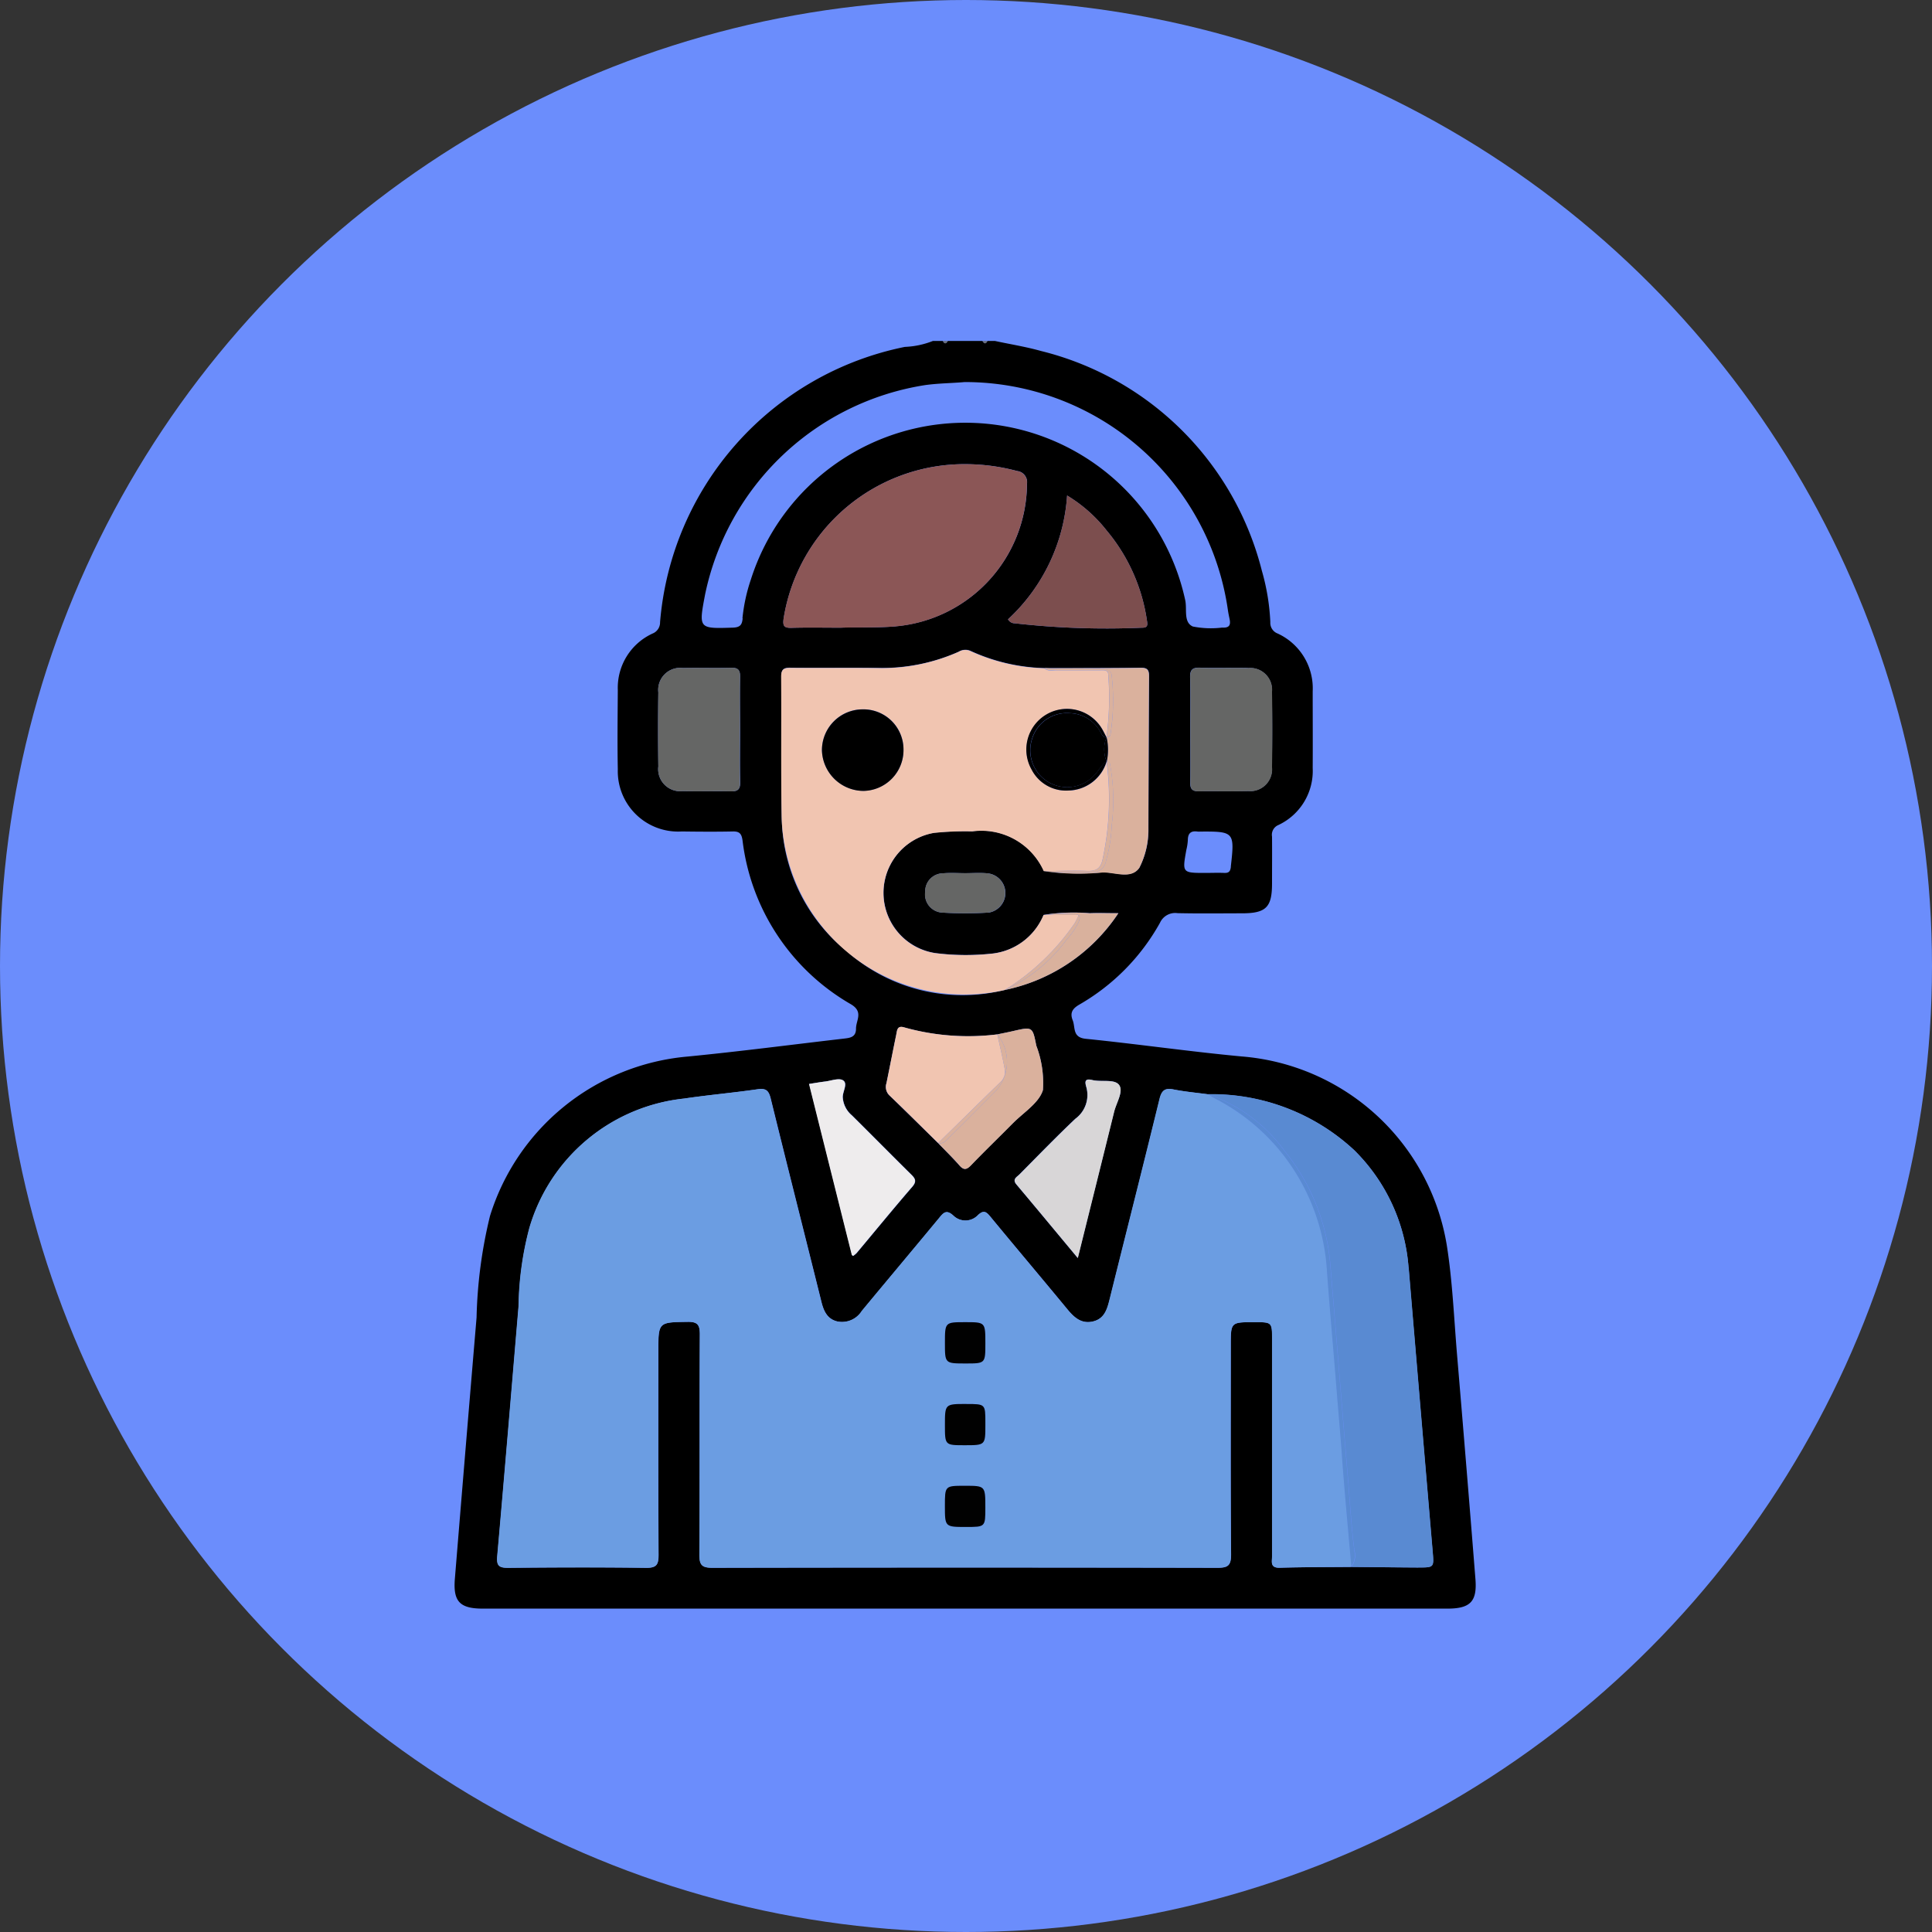 <svg xmlns="http://www.w3.org/2000/svg" xmlns:xlink="http://www.w3.org/1999/xlink" width="85" height="85" viewBox="0 0 85 85">
  <rect x="0" y="0" width="85" height="85" fill="#333333" stroke="none"/>
  <defs>
    <clipPath id="clip-path">
      <rect id="Rectángulo_42675" data-name="Rectángulo 42675" width="44.925" height="55.777" fill="none"/>
    </clipPath>
  </defs>
  <g id="Grupo_169619" data-name="Grupo 169619" transform="translate(-180 -3896)">
    <circle id="Elipse_4854" data-name="Elipse 4854" cx="42.5" cy="42.5" r="42.5" transform="translate(180 3896)" fill="#6b8dfc"/>
    <g id="Grupo_169618" data-name="Grupo 169618" transform="translate(200 3911)">
      <g id="Grupo_169617" data-name="Grupo 169617" clip-path="url(#clip-path)">
        <path id="Trazado_161631" data-name="Trazado 161631" d="M77.683,71.506a.119.119,0,0,1,.019.015l.008-.015Z" transform="translate(-50.244 -46.249)"/>
        <path id="Trazado_161632" data-name="Trazado 161632" d="M44.913,54.474q-.392-4.938-.809-9.873c-.135-1.609-.2-3.231-.452-4.821a9.946,9.946,0,0,0-9.016-8.3c-2.293-.214-4.574-.545-6.866-.777-.6-.06-.45-.5-.575-.813-.132-.332-.01-.518.293-.693a9.432,9.432,0,0,0,3.547-3.6.733.733,0,0,1,.77-.422c.943.021,1.888.008,2.832.007,1.061,0,1.326-.262,1.327-1.305,0-.69.006-1.38,0-2.069a.465.465,0,0,1,.279-.51,2.628,2.628,0,0,0,1.51-2.507c.007-1.125,0-2.251,0-3.376a2.653,2.653,0,0,0-1.542-2.543.5.5,0,0,1-.322-.5,9.677,9.677,0,0,0-.369-2.249A13.319,13.319,0,0,0,25.8.442C25.133.254,24.446.146,23.77,0h-.327c-.073.148-.146.126-.218,0H21.7c-.073.126-.145.148-.218,0h-.436A3.755,3.755,0,0,1,19.81.262,13.485,13.485,0,0,0,9.04,12.375a.523.523,0,0,1-.323.495,2.624,2.624,0,0,0-1.536,2.49c-.007,1.162-.024,2.324,0,3.486A2.656,2.656,0,0,0,10,21.581c.744.01,1.489.016,2.233,0,.3-.008.392.095.435.39a9.644,9.644,0,0,0,4.774,7.215c.561.337.215.705.219,1.073,0,.384-.279.406-.555.438-2.288.265-4.573.565-6.865.788A10.016,10.016,0,0,0,1.557,38.5a20.779,20.779,0,0,0-.59,4.465q-.485,5.749-.955,11.5c-.081,1,.223,1.308,1.235,1.308H43.671c1.013,0,1.321-.306,1.242-1.3m-17.6-20.256a1.294,1.294,0,0,0,.475-1.4c-.071-.245-.053-.382.266-.3.4.1.982-.069,1.183.224s-.124.771-.222,1.168c-.52,2.106-1.046,4.211-1.6,6.437-.941-1.131-1.815-2.187-2.7-3.237-.194-.231.015-.321.129-.436.817-.824,1.623-1.659,2.466-2.455m-2.755.2c-.61.619-1.236,1.222-1.839,1.848-.194.2-.319.227-.513,0-.3-.339-.621-.653-.934-.978-.711-.7-1.418-1.4-2.137-2.092A.519.519,0,0,1,19,32.658c.146-.71.283-1.422.43-2.131.038-.185.034-.424.354-.325a10.424,10.424,0,0,0,4.094.307c.23-.048.46-.093.688-.144.856-.2.863-.2,1.026.64a4.607,4.607,0,0,1,.292,1.951c-.172.569-.855.986-1.323,1.462m9.593-11.287c-.024.21-.091.283-.3.274-.271-.012-.542,0-.813,0-1.03,0-1.029,0-.847-1.013a2.324,2.324,0,0,0,.066-.427c0-.309.139-.424.434-.379a.694.694,0,0,0,.108,0c1.5-.01,1.522.019,1.348,1.547m.75-8.739a.957.957,0,0,1,1.056,1.046q.028,1.656,0,3.312A.958.958,0,0,1,34.912,19.8c-.723.022-1.448,0-2.172.01-.285.006-.38-.1-.375-.379.013-.778,0-1.557,0-2.335,0-.76.013-1.521-.006-2.281-.008-.321.079-.452.423-.441.705.024,1.412-.006,2.118.012M12.157,19.815c-.706-.017-1.413.009-2.118-.01a.972.972,0,0,1-1.075-1.085q-.022-1.629,0-3.258a.97.97,0,0,1,1.085-1.073c.706-.015,1.412.01,2.118-.01.319-.009.4.117.394.414-.015.778,0,1.557,0,2.335,0,.76-.012,1.521.005,2.281.007.307-.1.414-.4.406m.508-7.617c-.025.281-.1.4-.418.415-1.523.048-1.522.059-1.235-1.458A11.739,11.739,0,0,1,20.7,1.943c.6-.083,1.192-.084,1.739-.134A11.688,11.688,0,0,1,34.024,11.852c.018.125.045.25.071.374.056.267,0,.405-.324.385a4.091,4.091,0,0,1-1.291-.047c-.425-.189-.245-.765-.337-1.168a9.9,9.9,0,0,0-19.11-.893,7.647,7.647,0,0,0-.368,1.7M26.947,6.8A6.43,6.43,0,0,1,28.688,8.34a7.927,7.927,0,0,1,1.765,3.916c.032.2.076.369-.214.36a35.7,35.7,0,0,1-5.59-.193.337.337,0,0,1-.3-.176,8.155,8.155,0,0,0,2.6-5.448m-7.539,5.758c-.853.071-1.7.031-2.424.058-.8,0-1.475-.015-2.145.006-.344.011-.414-.072-.36-.432a8.06,8.06,0,0,1,8.065-6.768,8.87,8.87,0,0,1,2.2.3.493.493,0,0,1,.438.56,6.334,6.334,0,0,1-5.773,6.273m-2.155,14.3a7.677,7.677,0,0,1-2.862-5.987c-.032-2.033-.005-4.067-.02-6.1,0-.313.1-.4.4-.392,1.289.015,2.578-.006,3.867.01a8.3,8.3,0,0,0,3.541-.715.557.557,0,0,1,.514-.038,8.306,8.306,0,0,0,3.258.76c1.415,0,2.83,0,4.244-.017.3,0,.36.112.359.381-.016,2.213-.021,4.426-.029,6.64,0,.018,0,.036,0,.054a3.669,3.669,0,0,1-.4,1.728c-.371.515-1.07.182-1.618.2a10.8,10.8,0,0,1-2.584-.059,3.008,3.008,0,0,0-3.146-1.747,13.442,13.442,0,0,0-1.681.066,2.68,2.68,0,0,0,.045,5.29,10.584,10.584,0,0,0,2.441.03,2.775,2.775,0,0,0,2.332-1.709,8.659,8.659,0,0,1,2.032-.073c.373-.018.749,0,1.256,0a7.894,7.894,0,0,1-4.989,3.374,7.666,7.666,0,0,1-6.957-1.693M23.5,25.149a16.683,16.683,0,0,1-2.063,0,.8.8,0,0,1-.73-.913.79.79,0,0,1,.781-.813c.323-.03.652-.006.978-.006s.655-.024.978.006a.871.871,0,0,1,.057,1.727m-7.2,7.434c.269-.033.611-.169.792-.055.226.143-.016.483-.011.74a1.129,1.129,0,0,0,.4.8c.863.855,1.716,1.721,2.581,2.574.184.182.305.307.078.57-.83.96-1.633,1.943-2.448,2.915a1.006,1.006,0,0,1-.152.125c-.034-.028-.053-.035-.056-.047-.624-2.491-1.247-4.982-1.882-7.519.242-.037.47-.077.7-.106M42.4,53.965c-.979-.006-1.958-.017-2.937-.026-1.052.01-2.1.005-3.155.036-.437.012-.339-.271-.339-.505q0-4.765,0-9.529c0-.77,0-.77-.783-.77-1.035,0-1.035,0-1.035,1.018,0,3.067-.013,6.135.013,9.2,0,.5-.143.59-.607.588q-11.108-.022-22.216,0c-.457,0-.569-.124-.566-.573.019-3.231,0-6.462.019-9.692,0-.417-.093-.562-.538-.555-1.288.021-1.289,0-1.289,1.31,0,2.977-.009,5.953.01,8.93,0,.434-.079.588-.553.582-2.014-.029-4.029-.022-6.044,0-.393,0-.538-.069-.5-.5.325-3.668.629-7.337.94-11.007a14.233,14.233,0,0,1,.473-3.439,7.964,7.964,0,0,1,6.812-5.7c1.076-.16,2.161-.253,3.238-.41.379-.055.487.076.572.423.73,2.972,1.484,5.939,2.222,8.909.1.41.249.772.7.883a1.024,1.024,0,0,0,1.081-.458c1.133-1.37,2.278-2.731,3.411-4.1.191-.232.32-.371.618-.1a.76.76,0,0,0,1.089-.025c.249-.229.361-.143.538.072,1.12,1.358,2.255,2.7,3.376,4.06.3.368.627.677,1.148.551.5-.122.62-.544.729-.983.728-2.936,1.475-5.866,2.192-8.8.1-.39.243-.5.624-.421.5.1,1,.143,1.508.211A9.208,9.208,0,0,1,39.579,35.6a8.106,8.106,0,0,1,2.392,5.168q.523,6.235,1.055,12.468c.062.726.072.729-.629.725" transform="translate(0)"/>
        <path id="Trazado_161633" data-name="Trazado 161633" d="M61.037,0h-.218a.141.141,0,0,0,.218,0" transform="translate(-39.337)" fill="#696969"/>
        <path id="Trazado_161634" data-name="Trazado 161634" d="M61.037,0a.141.141,0,0,1-.218,0c.073.148.145.126.218,0" transform="translate(-39.337)" fill="#696969"/>
        <path id="Trazado_161635" data-name="Trazado 161635" d="M65.972,0h-.218a.141.141,0,0,0,.218,0" transform="translate(-42.529)" fill="#696969"/>
        <path id="Trazado_161636" data-name="Trazado 161636" d="M65.972,0a.141.141,0,0,1-.218,0c.073.126.145.148.218,0" transform="translate(-42.529)" fill="#696969"/>
        <path id="Trazado_161637" data-name="Trazado 161637" d="M42.237,106.432c-.136-1.744-.3-3.486-.425-5.229a9.207,9.207,0,0,0-1.968-5.188,9.045,9.045,0,0,0-2.908-2.4c-.127-.067-.249-.145-.373-.217-.5-.068-1.01-.114-1.508-.211-.38-.075-.528.031-.623.421-.717,2.938-1.464,5.869-2.192,8.8-.109.439-.224.861-.728.983-.521.126-.844-.183-1.148-.551-1.121-1.357-2.257-2.7-3.376-4.06-.177-.215-.289-.3-.538-.072a.759.759,0,0,1-1.089.025c-.3-.274-.427-.136-.618.1-1.133,1.371-2.278,2.732-3.411,4.1a1.025,1.025,0,0,1-1.081.458c-.449-.111-.6-.474-.7-.883-.739-2.97-1.493-5.936-2.223-8.909-.085-.347-.192-.479-.572-.423-1.076.157-2.162.251-3.238.41a7.963,7.963,0,0,0-6.811,5.7,14.216,14.216,0,0,0-.473,3.439c-.311,3.669-.614,7.339-.939,11.007-.039.434.106.507.5.5,2.014-.019,4.029-.025,6.044,0,.474.007.556-.148.553-.582-.019-2.977-.01-5.953-.01-8.93,0-1.31,0-1.289,1.289-1.31.445-.007.54.137.538.555-.016,3.23,0,6.461-.019,9.692,0,.449.109.574.567.573q11.108-.022,22.216,0c.464,0,.611-.093.608-.588-.025-3.067-.013-6.135-.013-9.2,0-1.018,0-1.018,1.035-1.018.783,0,.783,0,.783.77q0,4.765,0,9.529c0,.235-.1.518.339.505,1.051-.03,2.1-.026,3.155-.036-.142-1.652-.3-3.3-.418-4.957-.067-.936-.154-1.87-.227-2.8m-16.308,6c-.933,0-.933,0-.933-.924,0-.888,0-.888.873-.888.906,0,.906,0,.906.964,0,.848,0,.848-.846.848m-.068-3.6c-.865,0-.865,0-.865-.886,0-.928,0-.928.942-.928.837,0,.837,0,.837.816v.108c0,.89,0,.89-.914.89m.048-3.6c-.913,0-.913,0-.913-.894,0-.923,0-.923.893-.923s.886,0,.886.93c0,.887,0,.887-.866.887" transform="translate(-3.423 -60.255)" fill="#6b9de2"/>
        <path id="Trazado_161638" data-name="Trazado 161638" d="M50.524,53.441a10.384,10.384,0,0,0,3.054-2.912c.056-.084.1-.179.194-.371a.142.142,0,0,0-.019-.015H52.225a2.775,2.775,0,0,1-2.332,1.709,10.584,10.584,0,0,1-2.441-.03,2.68,2.68,0,0,1-.045-5.29,13.442,13.442,0,0,1,1.681-.066,3.008,3.008,0,0,1,3.146,1.747c.631-.006,1.263-.035,1.893-.011.4.016.607-.084.7-.524A12.623,12.623,0,0,0,55,43.409a1.791,1.791,0,0,1-1.674,1.26,1.7,1.7,0,0,1-1.617-.917,1.789,1.789,0,0,1,3.08-1.82c.077.123.137.255.205.383a12.888,12.888,0,0,0,.076-2.749c0-.226-.23-.187-.385-.188-.635,0-1.271,0-1.906,0-.176,0-.366.055-.52-.089a8.3,8.3,0,0,1-3.258-.76.559.559,0,0,0-.514.038,8.3,8.3,0,0,1-3.54.715c-1.289-.016-2.578,0-3.867-.01-.3,0-.4.079-.4.392.015,2.033-.012,4.067.02,6.1a8.047,8.047,0,0,0,9.819,7.681M42.476,42.9a1.794,1.794,0,0,1,1.78-1.807,1.763,1.763,0,0,1,1.808,1.76A1.794,1.794,0,0,1,44.3,44.681,1.839,1.839,0,0,1,42.476,42.9" transform="translate(-26.314 -24.887)" fill="#f1c5b1"/>
        <path id="Trazado_161639" data-name="Trazado 161639" d="M102.656,101.454a8.1,8.1,0,0,0-2.392-5.168,9.209,9.209,0,0,0-6.439-2.466,6.936,6.936,0,0,1,3.4,2.524,9.09,9.09,0,0,1,2,5.089c.264,3.105.507,6.213.77,9.318.089,1.047.144,2.1.281,3.14a.887.887,0,0,1-.124.728c.979.009,1.958.021,2.937.026.7,0,.692,0,.629-.725q-.532-6.234-1.055-12.468" transform="translate(-60.685 -60.682)" fill="#598ad2"/>
        <path id="Trazado_161640" data-name="Trazado 161640" d="M100.27,113.893c-.137-1.043-.193-2.093-.281-3.14-.263-3.105-.505-6.213-.77-9.318a9.088,9.088,0,0,0-2-5.089,6.932,6.932,0,0,0-3.4-2.524c.124.072.245.15.372.217a9.046,9.046,0,0,1,2.908,2.4,9.206,9.206,0,0,1,1.968,5.188c.127,1.743.288,3.486.425,5.229.073.935.16,1.869.227,2.8.118,1.654.277,3.305.419,4.957a.887.887,0,0,0,.124-.728" transform="translate(-60.686 -60.683)" fill="#598ad2"/>
        <path id="Trazado_161641" data-name="Trazado 161641" d="M51.226,15.65a8.871,8.871,0,0,0-2.2-.3,8.06,8.06,0,0,0-8.065,6.768c-.054.36.016.442.36.432.671-.02,1.343-.006,2.145-.006.721-.027,1.571.012,2.424-.058a6.334,6.334,0,0,0,5.773-6.273.493.493,0,0,0-.438-.56" transform="translate(-26.483 -9.927)" fill="#8b5656"/>
        <path id="Trazado_161642" data-name="Trazado 161642" d="M69.235,24.873a35.7,35.7,0,0,0,5.59.193c.29.009.246-.157.214-.36a7.93,7.93,0,0,0-1.765-3.916,6.44,6.44,0,0,0-1.741-1.541,8.158,8.158,0,0,1-2.6,5.448.337.337,0,0,0,.3.176" transform="translate(-44.585 -12.45)" fill="#7c4e4e"/>
        <path id="Trazado_161643" data-name="Trazado 161643" d="M28.951,43.461c0-.778-.01-1.557.005-2.335.006-.3-.075-.422-.394-.413-.705.019-1.412-.006-2.118.009a.97.97,0,0,0-1.085,1.073q-.024,1.629,0,3.258a.971.971,0,0,0,1.075,1.085c.706.019,1.412-.007,2.118.01.308.007.411-.1.4-.406-.017-.76-.006-1.521-.006-2.281" transform="translate(-16.395 -26.332)" fill="#656665"/>
        <path id="Trazado_161644" data-name="Trazado 161644" d="M92.046,40.709c-.344-.011-.431.12-.423.441.019.76.006,1.52.006,2.281,0,.778.008,1.557,0,2.335,0,.28.091.384.375.379.724-.014,1.449.012,2.172-.01a.958.958,0,0,0,1.048-1.055q.026-1.656,0-3.313a.957.957,0,0,0-1.056-1.046c-.705-.018-1.412.012-2.118-.011" transform="translate(-59.26 -26.329)" fill="#656665"/>
        <path id="Trazado_161645" data-name="Trazado 161645" d="M58.947,87.249c-.094-.5-.21-.987-.317-1.48a10.424,10.424,0,0,1-4.094-.307c-.32-.1-.315.141-.354.325-.147.71-.284,1.421-.43,2.131a.519.519,0,0,0,.138.541c.719.69,1.426,1.393,2.137,2.092.918-.9,1.834-1.806,2.757-2.7a.615.615,0,0,0,.163-.6" transform="translate(-34.752 -55.261)" fill="#f1c5b1"/>
        <path id="Trazado_161646" data-name="Trazado 161646" d="M75.915,40.767c.248,0,.453.046.464.327a9.783,9.783,0,0,1-.064,2.6.364.364,0,0,1-.164.085,2.5,2.5,0,0,1,.007,1.067.174.174,0,0,1,.133.057,8.917,8.917,0,0,1,.085,2.738,6.464,6.464,0,0,1-.248,1.546.6.6,0,0,1-.693.522c-.682-.044-1.368.045-2.05-.045a10.8,10.8,0,0,0,2.584.059c.547-.017,1.247.316,1.617-.2a3.665,3.665,0,0,0,.4-1.728c0-.018,0-.036,0-.054.008-2.213.013-4.426.029-6.64,0-.269-.058-.385-.359-.381-1.415.018-2.829.013-4.244.017.832.083,1.666.022,2.5.033" transform="translate(-47.465 -26.335)" fill="#dab19d"/>
        <path id="Trazado_161647" data-name="Trazado 161647" d="M73.988,40.854c.635.006,1.271,0,1.906,0,.156,0,.388-.038.385.188a12.888,12.888,0,0,1-.076,2.749l0,.012a.367.367,0,0,0,.164-.086,9.768,9.768,0,0,0,.064-2.6c-.011-.281-.216-.324-.464-.327-.833-.011-1.668.051-2.5-.033.154.144.344.087.52.089" transform="translate(-47.518 -26.366)" fill="#dab19d"/>
        <path id="Trazado_161648" data-name="Trazado 161648" d="M75.436,57.26a.6.6,0,0,0,.693-.522,6.461,6.461,0,0,0,.248-1.546,8.917,8.917,0,0,0-.085-2.738.174.174,0,0,0-.133-.057s0,.01,0,.014a12.6,12.6,0,0,1-.177,4.269c-.093.44-.3.539-.7.524-.63-.024-1.262,0-1.893.011.682.09,1.368,0,2.05.045" transform="translate(-47.465 -33.889)" fill="#dab19d"/>
        <path id="Trazado_161649" data-name="Trazado 161649" d="M46.088,99.737a1.026,1.026,0,0,0,.152-.125c.815-.973,1.618-1.956,2.448-2.916.227-.263.107-.388-.078-.57-.865-.854-1.718-1.719-2.581-2.574a1.13,1.13,0,0,1-.4-.8c0-.257.237-.6.011-.74-.18-.114-.522.022-.792.055-.23.028-.458.069-.7.106.634,2.537,1.257,5.028,1.882,7.519,0,.012.022.019.056.047" transform="translate(-28.556 -59.483)" fill="#eeeced"/>
        <path id="Trazado_161650" data-name="Trazado 161650" d="M69.972,96.179c-.114.115-.323.205-.129.437.883,1.049,1.757,2.106,2.7,3.237.554-2.227,1.079-4.331,1.6-6.438.1-.4.413-.889.222-1.168s-.781-.126-1.183-.224c-.319-.077-.337.059-.266.3a1.294,1.294,0,0,1-.475,1.4c-.843.8-1.649,1.632-2.466,2.455" transform="translate(-45.122 -59.505)" fill="#d8d6d7"/>
        <path id="Trazado_161651" data-name="Trazado 161651" d="M64.843,88.358a4.609,4.609,0,0,0-.292-1.952c-.164-.837-.17-.835-1.026-.64-.229.052-.458.1-.688.145a1.917,1.917,0,0,1-.146,2.569c-.639.64-1.274,1.282-1.92,1.915-.148.145-.274.353-.538.3.313.325.638.639.934.978.194.222.319.2.513,0,.6-.626,1.229-1.229,1.839-1.848.468-.475,1.152-.893,1.323-1.462" transform="translate(-38.958 -55.403)" fill="#dab19d"/>
        <path id="Trazado_161652" data-name="Trazado 161652" d="M60.771,90.857c.645-.633,1.281-1.275,1.92-1.914a1.917,1.917,0,0,0,.146-2.569c.107.493.223.984.317,1.48a.615.615,0,0,1-.163.6c-.924.9-1.839,1.8-2.757,2.7.264.053.39-.155.538-.3" transform="translate(-38.958 -55.865)" fill="#dab19d"/>
        <path id="Trazado_161653" data-name="Trazado 161653" d="M61.345,66.284c-.324-.03-.652-.006-.978-.006s-.655-.024-.978.006a.791.791,0,0,0-.781.813.8.8,0,0,0,.73.914,16.688,16.688,0,0,0,2.063,0,.871.871,0,0,0-.057-1.727" transform="translate(-37.906 -42.862)" fill="#656665"/>
        <path id="Trazado_161654" data-name="Trazado 161654" d="M71.536,71.287a.408.408,0,0,1,.235.037H71.8l-.008.015c.079.071.042.2-.031.352a3.218,3.218,0,0,1-.495.707,6.985,6.985,0,0,1-2.722,2.224,7.9,7.9,0,0,0,4.989-3.375c-.507,0-.882-.014-1.256,0a8.656,8.656,0,0,0-2.032.074,10.455,10.455,0,0,1,1.292-.037" transform="translate(-44.333 -46.067)" fill="#d9b19d"/>
        <path id="Trazado_161655" data-name="Trazado 161655" d="M74.886,71.434a.408.408,0,0,0-.235-.037,10.454,10.454,0,0,0-1.292.037h1.527Z" transform="translate(-47.447 -46.177)" fill="#d9b19d"/>
        <path id="Trazado_161656" data-name="Trazado 161656" d="M71.264,72.607a3.206,3.206,0,0,0,.495-.707c.073-.149.111-.282.031-.352-.1.191-.138.287-.194.371a10.384,10.384,0,0,1-3.054,2.912,6.988,6.988,0,0,0,2.722-2.224" transform="translate(-44.332 -46.276)" fill="#d9b19d"/>
        <path id="Trazado_161657" data-name="Trazado 161657" d="M61.97,122.221c-.893,0-.893,0-.893.923,0,.894,0,.894.913.894.866,0,.866,0,.866-.887,0-.93,0-.93-.886-.93" transform="translate(-39.504 -79.051)" fill="#010101"/>
        <path id="Trazado_161658" data-name="Trazado 161658" d="M62.019,132.41c-.942,0-.942,0-.942.929,0,.886,0,.886.865.886.914,0,.914,0,.914-.89v-.108c0-.816,0-.816-.837-.816" transform="translate(-39.504 -85.641)" fill="#010101"/>
        <path id="Trazado_161659" data-name="Trazado 161659" d="M61.949,142.6c-.874,0-.874,0-.874.888,0,.924,0,.924.933.924.846,0,.846,0,.846-.848,0-.964,0-.964-.906-.964" transform="translate(-39.503 -92.232)" fill="#010101"/>
        <path id="Trazado_161660" data-name="Trazado 161660" d="M49.344,47.651a1.763,1.763,0,0,0-1.809-1.76A1.794,1.794,0,0,0,45.756,47.7a1.838,1.838,0,0,0,1.827,1.778,1.794,1.794,0,0,0,1.761-1.825" transform="translate(-29.594 -29.681)"/>
        <path id="Trazado_161661" data-name="Trazado 161661" d="M75.06,47.423c-.162.022-.228-.187-.3-.3a1.575,1.575,0,0,0-1.305-.762,1.6,1.6,0,0,0-1.664,1.127,1.624,1.624,0,0,0,2.736,1.607c.139-.144.239-.319.372-.468.052-.058.1-.125.172-.135a1.416,1.416,0,0,1-.007-1.066" transform="translate(-46.381 -29.982)"/>
        <path id="Trazado_161662" data-name="Trazado 161662" d="M74.6,48.309c-.133.148-.232.324-.372.468a1.624,1.624,0,0,1-2.736-1.607,1.6,1.6,0,0,1,1.664-1.127,1.575,1.575,0,0,1,1.305.762c.076.116.141.325.3.3,0,0,0-.008,0-.013-.068-.128-.129-.26-.205-.383a1.789,1.789,0,0,0-3.08,1.82,1.7,1.7,0,0,0,1.617.917,1.791,1.791,0,0,0,1.674-1.26l0-.015c-.067.01-.12.078-.172.135" transform="translate(-46.088 -29.667)"/>
        <path id="Trazado_161663" data-name="Trazado 161663" d="M81.015,50.442h.007a2.489,2.489,0,0,0-.007-1.067h-.007a1.416,1.416,0,0,0,.007,1.066" transform="translate(-52.329 -31.935)"/>
        <path id="Trazado_161664" data-name="Trazado 161664" d="M81.214,52.4l0,.015,0-.014h-.007" transform="translate(-52.528 -33.889)"/>
        <path id="Trazado_161665" data-name="Trazado 161665" d="M81.2,49.355l0-.011,0,.012H81.2" transform="translate(-52.516 -31.915)"/>
      </g>
    </g>
  </g>
</svg>
